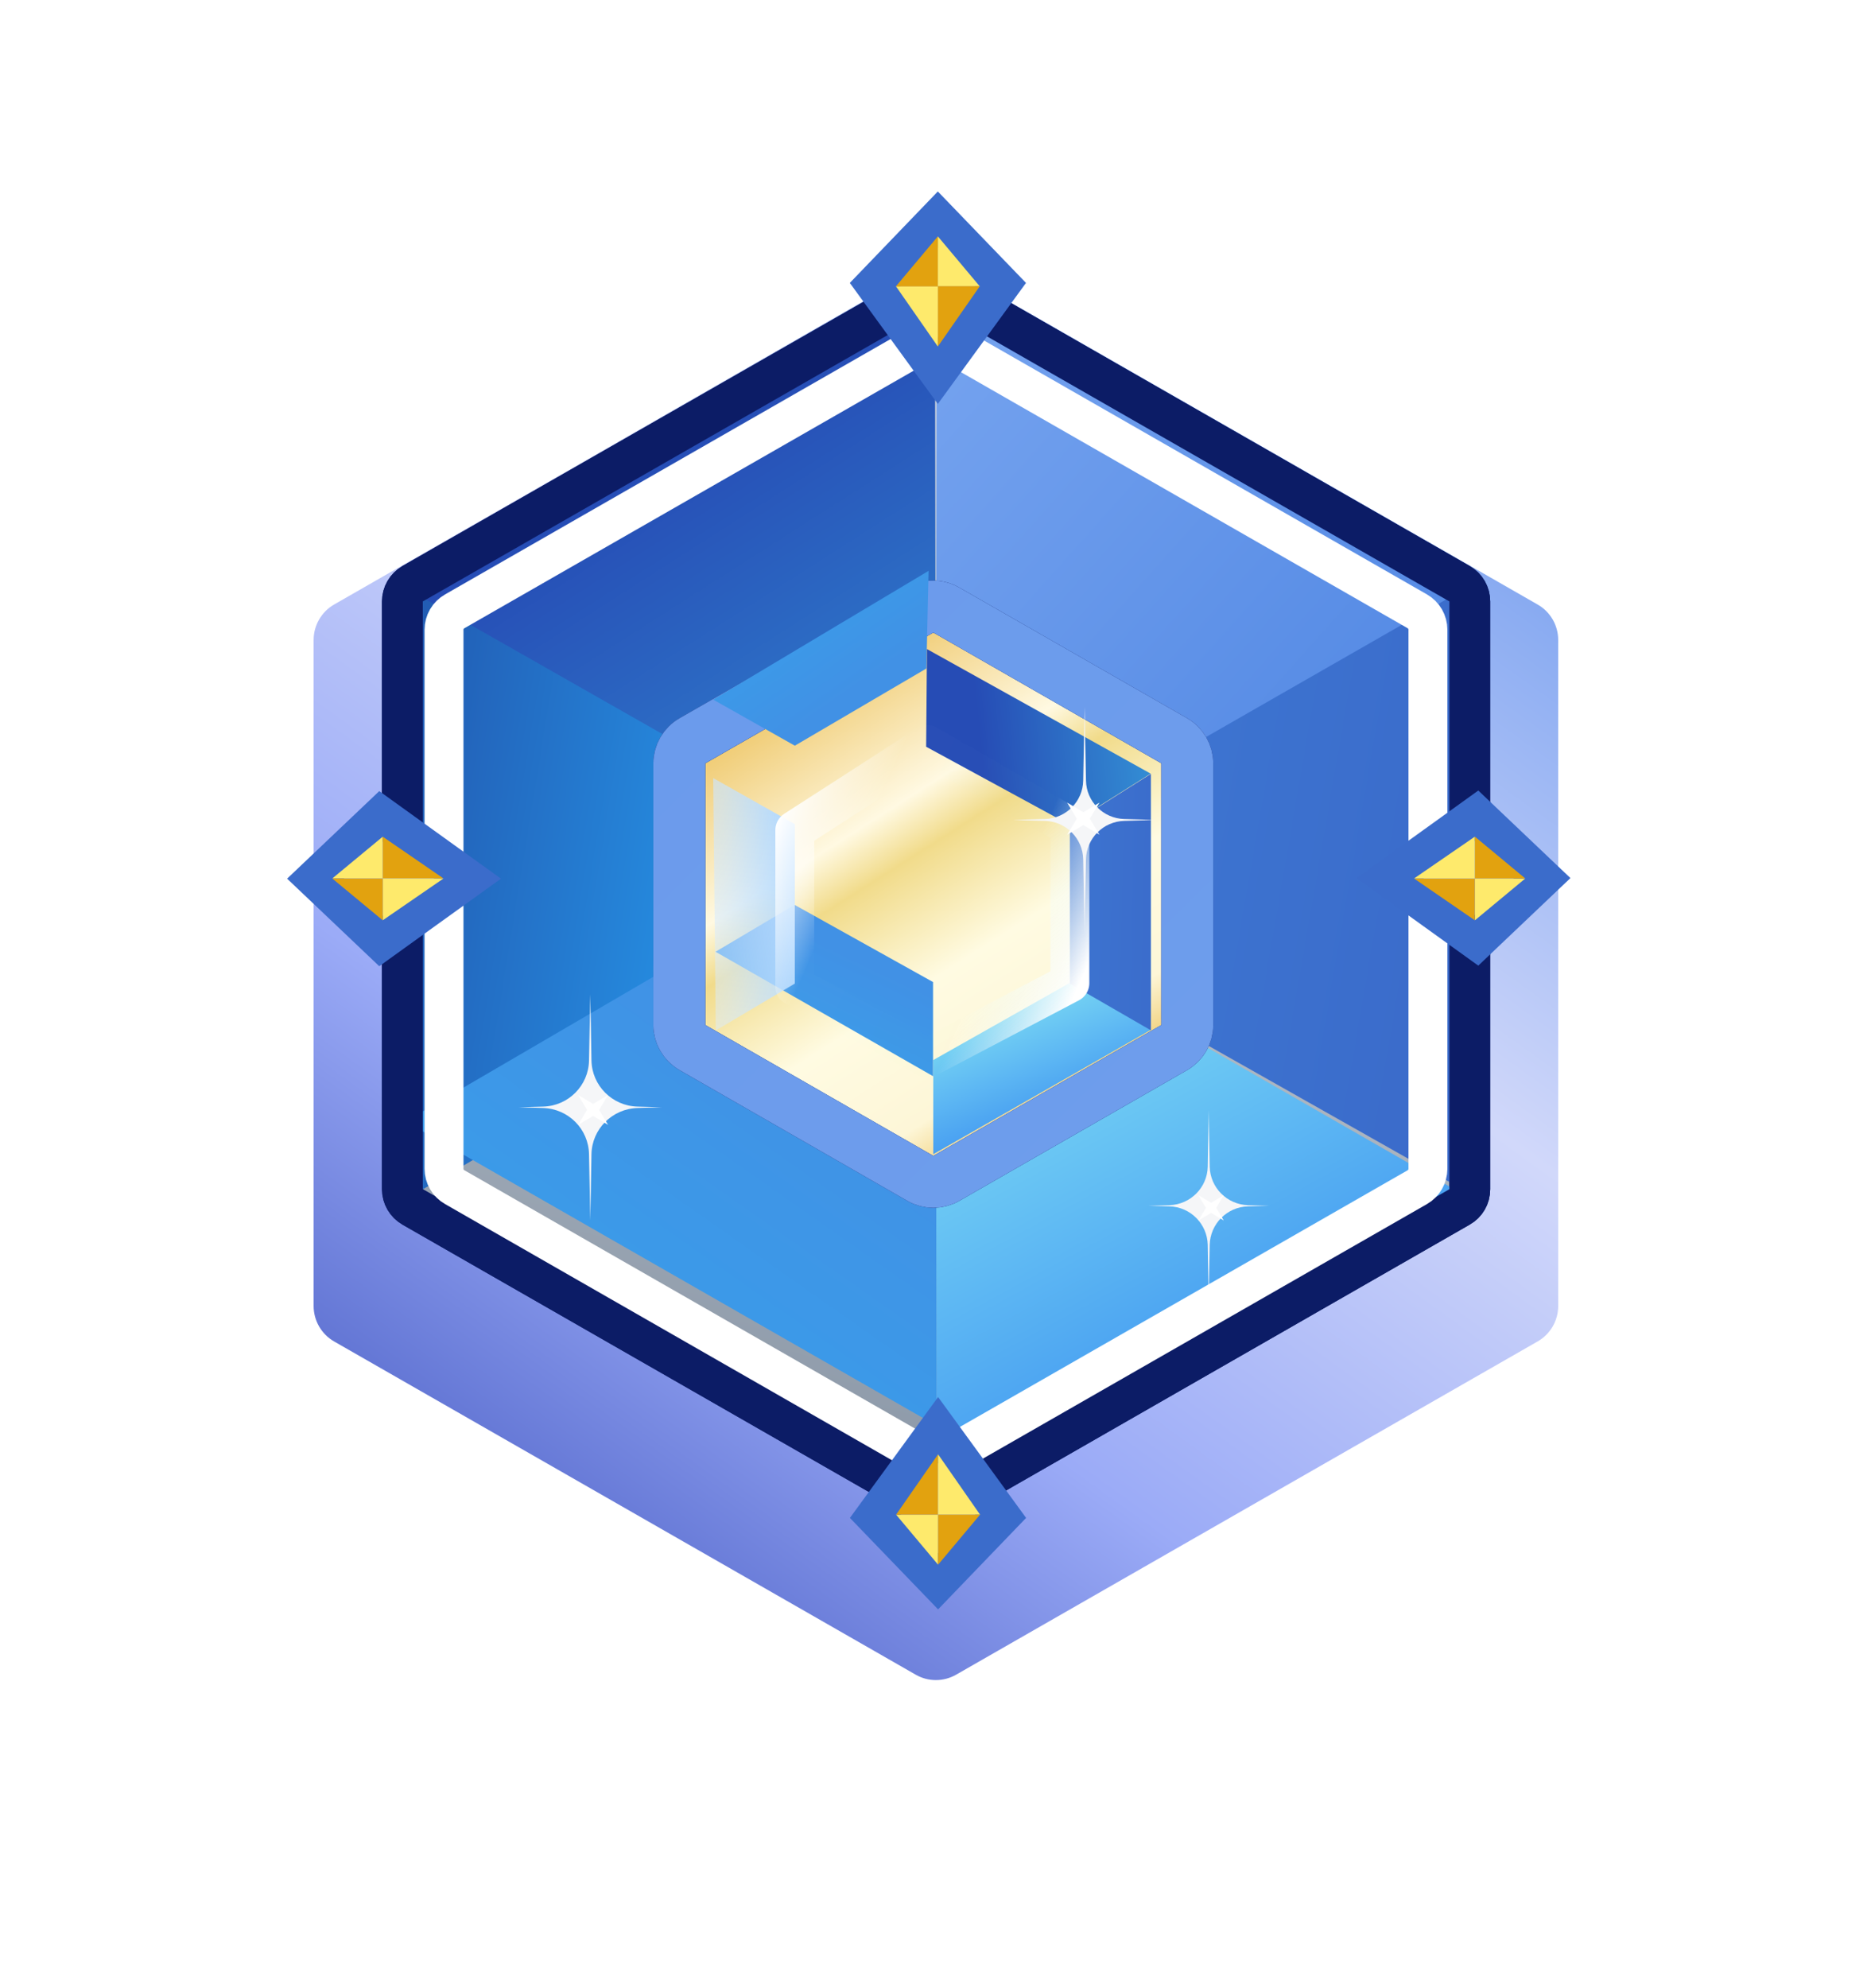 <svg width="16" height="17" viewBox="0 0 16 17" fill="none" xmlns="http://www.w3.org/2000/svg">
<g filter="url(#filter0_d_1458_45433)">
<path fill-rule="evenodd" clip-rule="evenodd" d="M7.83 1.652C7.937 1.591 8.069 1.591 8.177 1.652L13.149 4.502C13.258 4.564 13.325 4.68 13.325 4.805V10.5C13.325 10.625 13.258 10.741 13.149 10.803L8.177 13.652C8.069 13.714 7.937 13.714 7.83 13.652L2.857 10.803C2.749 10.741 2.682 10.625 2.682 10.5V4.805C2.682 4.68 2.749 4.564 2.857 4.502L7.83 1.652Z" fill="url(#paint0_linear_1458_45433)"/>
</g>
<path d="M7.919 2.476C7.973 2.445 8.039 2.445 8.093 2.476L12.481 4.991C12.536 5.022 12.569 5.08 12.569 5.143V10.169C12.569 10.232 12.536 10.289 12.481 10.32L8.093 12.836C8.039 12.867 7.973 12.867 7.919 12.836L3.529 10.32C3.475 10.289 3.441 10.231 3.441 10.169V5.143C3.441 5.08 3.475 5.022 3.529 4.991L7.919 2.476Z" fill="url(#paint1_linear_1458_45433)" stroke="#0C1C66" stroke-width="0.349"/>
<path fill-rule="evenodd" clip-rule="evenodd" d="M7.996 2.477L8.003 7.625L3.458 5.036L7.996 2.477Z" fill="url(#paint2_linear_1458_45433)"/>
<path fill-rule="evenodd" clip-rule="evenodd" d="M12.533 5.044L8.002 7.622L8.01 2.474L12.533 5.044Z" fill="url(#paint3_linear_1458_45433)"/>
<path fill-rule="evenodd" clip-rule="evenodd" d="M8.005 7.608L3.468 10.255L3.46 5.022L8.005 7.608Z" fill="url(#paint4_linear_1458_45433)"/>
<g filter="url(#filter1_i_1458_45433)">
<path fill-rule="evenodd" clip-rule="evenodd" d="M8.004 7.609L8.011 12.859L3.467 10.256L8.004 7.609Z" fill="url(#paint5_linear_1458_45433)"/>
</g>
<path fill-rule="evenodd" clip-rule="evenodd" d="M8.003 7.626L12.534 10.225L8.01 12.806L8.003 7.626Z" fill="url(#paint6_linear_1458_45433)"/>
<path fill-rule="evenodd" clip-rule="evenodd" d="M10.328 10.644C10.324 10.465 10.18 10.32 10.001 10.315L9.82 10.31L10.001 10.305C10.18 10.299 10.324 10.155 10.328 9.976L10.336 9.492L10.345 9.976C10.349 10.155 10.493 10.299 10.672 10.305L10.853 10.31L10.672 10.315C10.493 10.32 10.349 10.465 10.345 10.644L10.336 11.127L10.328 10.644Z" fill="#F5F6F8"/>
<path fill-rule="evenodd" clip-rule="evenodd" d="M10.357 10.371L10.248 10.436L10.313 10.328L10.248 10.22L10.357 10.284L10.465 10.22L10.401 10.328L10.465 10.436L10.357 10.371Z" fill="white"/>
<path fill-rule="evenodd" clip-rule="evenodd" d="M8.004 7.625L12.542 5.025L12.493 10.162L8.004 7.625Z" fill="url(#paint7_linear_1458_45433)"/>
<path d="M7.919 2.476C7.973 2.445 8.039 2.445 8.093 2.476L12.481 4.991C12.536 5.022 12.569 5.08 12.569 5.143V10.169C12.569 10.232 12.536 10.289 12.481 10.32L8.093 12.836C8.039 12.867 7.973 12.867 7.919 12.836L3.529 10.32C3.475 10.289 3.441 10.231 3.441 10.169V5.143C3.441 5.08 3.475 5.022 3.529 4.991L7.919 2.476Z" stroke="#0C1C66" stroke-width="0.349"/>
<path d="M7.914 2.92C7.97 2.888 8.039 2.888 8.095 2.92L12.12 5.227C12.176 5.259 12.211 5.319 12.211 5.385V9.993C12.211 10.059 12.176 10.119 12.12 10.151L8.095 12.458C8.039 12.49 7.97 12.49 7.914 12.458L3.889 10.151C3.832 10.119 3.797 10.059 3.797 9.993V5.385C3.797 5.319 3.832 5.259 3.889 5.227L7.914 2.92Z" stroke="white" stroke-width="0.333"/>
<path fill-rule="evenodd" clip-rule="evenodd" d="M3.258 6.98L3.999 7.513L3.258 8.046L2.697 7.513L3.258 6.98Z" fill="#84AAF3" stroke="#3B6CCB" stroke-width="0.333"/>
<path fill-rule="evenodd" clip-rule="evenodd" d="M3.273 7.154V7.511H2.842L3.273 7.154Z" fill="#FEEA6C"/>
<path fill-rule="evenodd" clip-rule="evenodd" d="M3.273 7.154V7.511H3.792L3.273 7.154Z" fill="#E2A20F"/>
<path fill-rule="evenodd" clip-rule="evenodd" d="M3.273 7.869V7.512H3.792L3.273 7.869Z" fill="#FEEA6C"/>
<path fill-rule="evenodd" clip-rule="evenodd" d="M3.273 7.869V7.512H2.842L3.273 7.869Z" fill="#E2A20F"/>
<path fill-rule="evenodd" clip-rule="evenodd" d="M12.627 8.041L11.886 7.508L12.627 6.975L13.188 7.508L12.627 8.041Z" fill="#84AAF3" stroke="#3B6CCB" stroke-width="0.333"/>
<path fill-rule="evenodd" clip-rule="evenodd" d="M12.613 7.869V7.512H13.043L12.613 7.869Z" fill="#FEEA6C"/>
<path fill-rule="evenodd" clip-rule="evenodd" d="M12.612 7.869V7.512H12.093L12.612 7.869Z" fill="#E2A20F"/>
<path fill-rule="evenodd" clip-rule="evenodd" d="M12.612 7.154V7.511H12.093L12.612 7.154Z" fill="#FEEA6C"/>
<path fill-rule="evenodd" clip-rule="evenodd" d="M12.613 7.154V7.511H13.043L12.613 7.154Z" fill="#E2A20F"/>
<path fill-rule="evenodd" clip-rule="evenodd" d="M8.557 2.434L8.02 3.171L7.484 2.434L8.02 1.877L8.557 2.434Z" fill="#84AAF3" stroke="#3B6CCB" stroke-width="0.333"/>
<path fill-rule="evenodd" clip-rule="evenodd" d="M8.379 2.449H8.02V2.021L8.379 2.449Z" fill="#FEEA6C"/>
<path fill-rule="evenodd" clip-rule="evenodd" d="M8.379 2.447H8.02V2.963L8.379 2.447Z" fill="#E2A20F"/>
<path fill-rule="evenodd" clip-rule="evenodd" d="M7.661 2.447H8.02V2.963L7.661 2.447Z" fill="#FEEA6C"/>
<path fill-rule="evenodd" clip-rule="evenodd" d="M7.661 2.449H8.02V2.021L7.661 2.449Z" fill="#E2A20F"/>
<path fill-rule="evenodd" clip-rule="evenodd" d="M7.485 12.964L8.022 12.228L8.558 12.964L8.022 13.521L7.485 12.964Z" fill="#84AAF3" stroke="#3B6CCB" stroke-width="0.333"/>
<path fill-rule="evenodd" clip-rule="evenodd" d="M7.663 12.951H8.022V13.379L7.663 12.951Z" fill="#FEEA6C"/>
<path fill-rule="evenodd" clip-rule="evenodd" d="M7.663 12.951H8.022V12.435L7.663 12.951Z" fill="#E2A20F"/>
<path fill-rule="evenodd" clip-rule="evenodd" d="M8.381 12.951H8.022V12.435L8.381 12.951Z" fill="#FEEA6C"/>
<path fill-rule="evenodd" clip-rule="evenodd" d="M8.381 12.951H8.022V13.379L8.381 12.951Z" fill="#E2A20F"/>
<path fill-rule="evenodd" clip-rule="evenodd" d="M5.037 9.869C5.033 9.654 4.861 9.481 4.645 9.474L4.437 9.468L4.645 9.462C4.861 9.456 5.033 9.282 5.037 9.068L5.048 8.502L5.058 9.068C5.062 9.282 5.235 9.456 5.451 9.462L5.659 9.468L5.451 9.474C5.235 9.481 5.062 9.654 5.058 9.869L5.048 10.434L5.037 9.869Z" fill="#F5F6F8"/>
<path fill-rule="evenodd" clip-rule="evenodd" d="M5.072 9.542L4.944 9.618L5.02 9.49L4.944 9.363L5.072 9.439L5.2 9.363L5.123 9.49L5.2 9.618L5.072 9.542Z" fill="white"/>
<g filter="url(#filter2_d_1458_45433)">
<path fill-rule="evenodd" clip-rule="evenodd" d="M7.981 5.408L9.932 6.527V8.765L7.981 9.884L6.031 8.765V6.527L7.981 5.408Z" fill="url(#paint8_linear_1458_45433)"/>
<path d="M10.153 8.765C10.153 8.844 10.111 8.917 10.042 8.957L8.092 10.076C8.023 10.115 7.939 10.115 7.871 10.076L5.921 8.957C5.852 8.917 5.809 8.844 5.809 8.765V6.527C5.809 6.448 5.852 6.374 5.921 6.334L7.871 5.216L7.925 5.193C7.981 5.179 8.04 5.186 8.092 5.216L10.042 6.334C10.111 6.374 10.153 6.448 10.153 6.527V8.765Z" stroke="url(#paint9_linear_1458_45433)" stroke-width="0.444" stroke-linecap="round" stroke-linejoin="round"/>
<path d="M10.153 8.765C10.153 8.844 10.111 8.917 10.042 8.957L8.092 10.076C8.023 10.115 7.939 10.115 7.871 10.076L5.921 8.957C5.852 8.917 5.809 8.844 5.809 8.765V6.527C5.809 6.448 5.852 6.374 5.921 6.334L7.871 5.216L7.925 5.193C7.981 5.179 8.04 5.186 8.092 5.216L10.042 6.334C10.111 6.374 10.153 6.448 10.153 6.527V8.765Z" stroke="url(#paint10_linear_1458_45433)" stroke-width="0.444" stroke-linecap="round" stroke-linejoin="round"/>
</g>
<g filter="url(#filter3_i_1458_45433)">
<path fill-rule="evenodd" clip-rule="evenodd" d="M6.119 8.805L6.795 8.404L7.979 9.064V9.869L6.119 8.805Z" fill="url(#paint11_linear_1458_45433)"/>
</g>
<path fill-rule="evenodd" clip-rule="evenodd" d="M9.842 8.805L9.149 8.404L7.981 9.064V9.869L9.842 8.805Z" fill="url(#paint12_linear_1458_45433)"/>
<g filter="url(#filter4_i_1458_45433)">
<path fill-rule="evenodd" clip-rule="evenodd" d="M7.941 5.548L7.922 6.383L6.797 7.043L6.099 6.649L7.941 5.548Z" fill="url(#paint13_linear_1458_45433)"/>
</g>
<path fill-rule="evenodd" clip-rule="evenodd" d="M7.927 5.55L7.92 6.385L9.146 7.052L9.84 6.615L7.927 5.55Z" fill="url(#paint14_linear_1458_45433)"/>
<path fill-rule="evenodd" clip-rule="evenodd" d="M6.099 6.653L6.797 7.047L6.797 8.41L6.121 8.811L6.099 6.653Z" fill="url(#paint15_linear_1458_45433)"/>
<path fill-rule="evenodd" clip-rule="evenodd" d="M9.842 6.617L9.149 7.054L9.149 8.41L9.842 8.81L9.842 6.617Z" fill="url(#paint16_linear_1458_45433)"/>
<g filter="url(#filter5_d_1458_45433)">
<path fill-rule="evenodd" clip-rule="evenodd" d="M7.931 6.367L9.149 7.068V8.406L7.931 9.046L6.797 8.436V7.098L7.931 6.367Z" stroke="url(#paint17_linear_1458_45433)" stroke-width="0.333" stroke-linecap="round" stroke-linejoin="round"/>
</g>
<path fill-rule="evenodd" clip-rule="evenodd" d="M9.263 7.348C9.26 7.169 9.116 7.024 8.936 7.019L8.664 7.011L8.936 7.003C9.116 6.998 9.26 6.853 9.263 6.675L9.275 6.045L9.287 6.675C9.29 6.853 9.434 6.998 9.614 7.003L9.886 7.011L9.614 7.019C9.434 7.024 9.29 7.169 9.287 7.348L9.275 7.977L9.263 7.348Z" fill="#F5F6F8"/>
<path fill-rule="evenodd" clip-rule="evenodd" d="M9.264 7.055L9.126 7.137L9.208 7L9.126 6.863L9.264 6.945L9.402 6.863L9.32 7L9.402 7.137L9.264 7.055Z" fill="white"/>
<defs>
<filter id="filter0_d_1458_45433" x="0.682" y="0.272" width="14.643" height="16.094" filterUnits="userSpaceOnUse" color-interpolation-filters="sRGB">
<feFlood flood-opacity="0" result="BackgroundImageFix"/>
<feColorMatrix in="SourceAlpha" type="matrix" values="0 0 0 0 0 0 0 0 0 0 0 0 0 0 0 0 0 0 127 0" result="hardAlpha"/>
<feOffset dy="0.667"/>
<feGaussianBlur stdDeviation="1"/>
<feColorMatrix type="matrix" values="0 0 0 0 0 0 0 0 0 0 0 0 0 0 0 0 0 0 0.211 0"/>
<feBlend mode="normal" in2="BackgroundImageFix" result="effect1_dropShadow_1458_45433"/>
<feBlend mode="normal" in="SourceGraphic" in2="effect1_dropShadow_1458_45433" result="shape"/>
</filter>
<filter id="filter1_i_1458_45433" x="3.467" y="6.943" width="4.544" height="5.917" filterUnits="userSpaceOnUse" color-interpolation-filters="sRGB">
<feFlood flood-opacity="0" result="BackgroundImageFix"/>
<feBlend mode="normal" in="SourceGraphic" in2="BackgroundImageFix" result="shape"/>
<feColorMatrix in="SourceAlpha" type="matrix" values="0 0 0 0 0 0 0 0 0 0 0 0 0 0 0 0 0 0 127 0" result="hardAlpha"/>
<feOffset dy="-0.667"/>
<feGaussianBlur stdDeviation="0.333"/>
<feComposite in2="hardAlpha" operator="arithmetic" k2="-1" k3="1"/>
<feColorMatrix type="matrix" values="0 0 0 0 1 0 0 0 0 1 0 0 0 0 1 0 0 0 0.329 0"/>
<feBlend mode="normal" in2="shape" result="effect1_innerShadow_1458_45433"/>
</filter>
<filter id="filter2_d_1458_45433" x="4.92" y="4.298" width="6.122" height="6.697" filterUnits="userSpaceOnUse" color-interpolation-filters="sRGB">
<feFlood flood-opacity="0" result="BackgroundImageFix"/>
<feColorMatrix in="SourceAlpha" type="matrix" values="0 0 0 0 0 0 0 0 0 0 0 0 0 0 0 0 0 0 127 0" result="hardAlpha"/>
<feOffset/>
<feGaussianBlur stdDeviation="0.333"/>
<feColorMatrix type="matrix" values="0 0 0 0 0.142 0 0 0 0 0.283 0 0 0 0 0.545 0 0 0 1 0"/>
<feBlend mode="normal" in2="BackgroundImageFix" result="effect1_dropShadow_1458_45433"/>
<feBlend mode="normal" in="SourceGraphic" in2="effect1_dropShadow_1458_45433" result="shape"/>
</filter>
<filter id="filter3_i_1458_45433" x="6.119" y="7.738" width="1.86" height="2.132" filterUnits="userSpaceOnUse" color-interpolation-filters="sRGB">
<feFlood flood-opacity="0" result="BackgroundImageFix"/>
<feBlend mode="normal" in="SourceGraphic" in2="BackgroundImageFix" result="shape"/>
<feColorMatrix in="SourceAlpha" type="matrix" values="0 0 0 0 0 0 0 0 0 0 0 0 0 0 0 0 0 0 127 0" result="hardAlpha"/>
<feOffset dy="-0.667"/>
<feGaussianBlur stdDeviation="0.333"/>
<feComposite in2="hardAlpha" operator="arithmetic" k2="-1" k3="1"/>
<feColorMatrix type="matrix" values="0 0 0 0 1 0 0 0 0 1 0 0 0 0 1 0 0 0 0.329 0"/>
<feBlend mode="normal" in2="shape" result="effect1_innerShadow_1458_45433"/>
</filter>
<filter id="filter4_i_1458_45433" x="6.099" y="4.88" width="1.842" height="2.163" filterUnits="userSpaceOnUse" color-interpolation-filters="sRGB">
<feFlood flood-opacity="0" result="BackgroundImageFix"/>
<feBlend mode="normal" in="SourceGraphic" in2="BackgroundImageFix" result="shape"/>
<feColorMatrix in="SourceAlpha" type="matrix" values="0 0 0 0 0 0 0 0 0 0 0 0 0 0 0 0 0 0 127 0" result="hardAlpha"/>
<feOffset dy="-0.667"/>
<feGaussianBlur stdDeviation="0.333"/>
<feComposite in2="hardAlpha" operator="arithmetic" k2="-1" k3="1"/>
<feColorMatrix type="matrix" values="0 0 0 0 1 0 0 0 0 1 0 0 0 0 1 0 0 0 0.329 0"/>
<feBlend mode="normal" in2="shape" result="effect1_innerShadow_1458_45433"/>
</filter>
<filter id="filter5_d_1458_45433" x="5.964" y="5.535" width="4.018" height="4.345" filterUnits="userSpaceOnUse" color-interpolation-filters="sRGB">
<feFlood flood-opacity="0" result="BackgroundImageFix"/>
<feColorMatrix in="SourceAlpha" type="matrix" values="0 0 0 0 0 0 0 0 0 0 0 0 0 0 0 0 0 0 127 0" result="hardAlpha"/>
<feOffset/>
<feGaussianBlur stdDeviation="0.333"/>
<feColorMatrix type="matrix" values="0 0 0 0 0.145 0 0 0 0 0.298 0 0 0 0 0.694 0 0 0 1 0"/>
<feBlend mode="normal" in2="BackgroundImageFix" result="effect1_dropShadow_1458_45433"/>
<feBlend mode="normal" in="SourceGraphic" in2="effect1_dropShadow_1458_45433" result="shape"/>
</filter>
<linearGradient id="paint0_linear_1458_45433" x1="5.938" y1="-1.363" x2="-1.469" y2="8.917" gradientUnits="userSpaceOnUse">
<stop stop-color="#7EA4F0"/>
<stop offset="0.348" stop-color="#D1D8FA"/>
<stop offset="0.698" stop-color="#9BABF7"/>
<stop offset="1" stop-color="#5064C9"/>
</linearGradient>
<linearGradient id="paint1_linear_1458_45433" x1="5.409" y1="1.579" x2="2.884" y2="11.825" gradientUnits="userSpaceOnUse">
<stop stop-color="#DDE1E5"/>
<stop offset="1" stop-color="#8996A6"/>
</linearGradient>
<linearGradient id="paint2_linear_1458_45433" x1="4.269" y1="4.745" x2="6.633" y2="8.444" gradientUnits="userSpaceOnUse">
<stop stop-color="#264CB5"/>
<stop offset="1" stop-color="#338DD4"/>
</linearGradient>
<linearGradient id="paint3_linear_1458_45433" x1="13.29" y1="4.262" x2="9.622" y2="0.987" gradientUnits="userSpaceOnUse">
<stop stop-color="#568BE5"/>
<stop offset="1" stop-color="#75A3EF"/>
</linearGradient>
<linearGradient id="paint4_linear_1458_45433" x1="7.498" y1="6.093" x2="3.232" y2="5.398" gradientUnits="userSpaceOnUse">
<stop stop-color="#28A5F7"/>
<stop offset="1" stop-color="#2155AD"/>
</linearGradient>
<linearGradient id="paint5_linear_1458_45433" x1="5.393" y1="8.504" x2="3.387" y2="11.359" gradientUnits="userSpaceOnUse">
<stop stop-color="#4191E5"/>
<stop offset="1" stop-color="#399EEA"/>
</linearGradient>
<linearGradient id="paint6_linear_1458_45433" x1="6.23" y1="9.589" x2="8.736" y2="14.2" gradientUnits="userSpaceOnUse">
<stop stop-color="#82E2F3"/>
<stop offset="1" stop-color="#2E81F2"/>
</linearGradient>
<linearGradient id="paint7_linear_1458_45433" x1="8.53" y1="9.132" x2="12.721" y2="9.857" gradientUnits="userSpaceOnUse">
<stop stop-color="#3E78D3"/>
<stop offset="1" stop-color="#3A69C9"/>
</linearGradient>
<linearGradient id="paint8_linear_1458_45433" x1="13.273" y1="9.077" x2="9.41" y2="3.013" gradientUnits="userSpaceOnUse">
<stop stop-color="#AEBCD0"/>
<stop offset="0.199" stop-color="#E2A20F"/>
<stop offset="0.341" stop-color="#FDF6D7"/>
<stop offset="0.478" stop-color="#FFFBE2"/>
<stop offset="0.614" stop-color="#F1DB8A"/>
<stop offset="0.676" stop-color="#FFF9E2"/>
<stop offset="1" stop-color="#E2A20F"/>
</linearGradient>
<linearGradient id="paint9_linear_1458_45433" x1="12.033" y1="7.469" x2="7.846" y2="3.288" gradientUnits="userSpaceOnUse">
<stop stop-color="#0C1C66"/>
<stop offset="1" stop-color="#0C1C66"/>
</linearGradient>
<linearGradient id="paint10_linear_1458_45433" x1="12.485" y1="7.646" x2="8.01" y2="3.142" gradientUnits="userSpaceOnUse">
<stop stop-color="#6E9DEC"/>
<stop offset="1" stop-color="#6B9BEC"/>
</linearGradient>
<linearGradient id="paint11_linear_1458_45433" x1="6.907" y1="8.654" x2="6.444" y2="9.622" gradientUnits="userSpaceOnUse">
<stop stop-color="#4191E5"/>
<stop offset="1" stop-color="#399EEA"/>
</linearGradient>
<linearGradient id="paint12_linear_1458_45433" x1="9.053" y1="8.251" x2="9.662" y2="9.727" gradientUnits="userSpaceOnUse">
<stop stop-color="#82E2F3"/>
<stop offset="1" stop-color="#2E81F2"/>
</linearGradient>
<linearGradient id="paint13_linear_1458_45433" x1="7.679" y1="6.312" x2="7.075" y2="5.442" gradientUnits="userSpaceOnUse">
<stop stop-color="#4191E5"/>
<stop offset="1" stop-color="#399EEA"/>
</linearGradient>
<linearGradient id="paint14_linear_1458_45433" x1="8.319" y1="5.718" x2="9.737" y2="5.579" gradientUnits="userSpaceOnUse">
<stop stop-color="#264CB5"/>
<stop offset="1" stop-color="#338DD4"/>
</linearGradient>
<linearGradient id="paint15_linear_1458_45433" x1="6.689" y1="6.695" x2="5.137" y2="6.923" gradientUnits="userSpaceOnUse">
<stop stop-color="#B0D8FF"/>
<stop offset="1" stop-color="#FEFEFF" stop-opacity="0.01"/>
</linearGradient>
<linearGradient id="paint16_linear_1458_45433" x1="8.821" y1="7.448" x2="10.194" y2="7.477" gradientUnits="userSpaceOnUse">
<stop stop-color="#3E78D3"/>
<stop offset="1" stop-color="#3A69C9"/>
</linearGradient>
<linearGradient id="paint17_linear_1458_45433" x1="9.879" y1="6.931" x2="7.193" y2="5.755" gradientUnits="userSpaceOnUse">
<stop stop-color="white"/>
<stop offset="0.275" stop-color="#EDFAF6" stop-opacity="0.01"/>
<stop offset="0.747" stop-color="white" stop-opacity="0.01"/>
<stop offset="1" stop-color="white"/>
</linearGradient>
</defs>
</svg>
